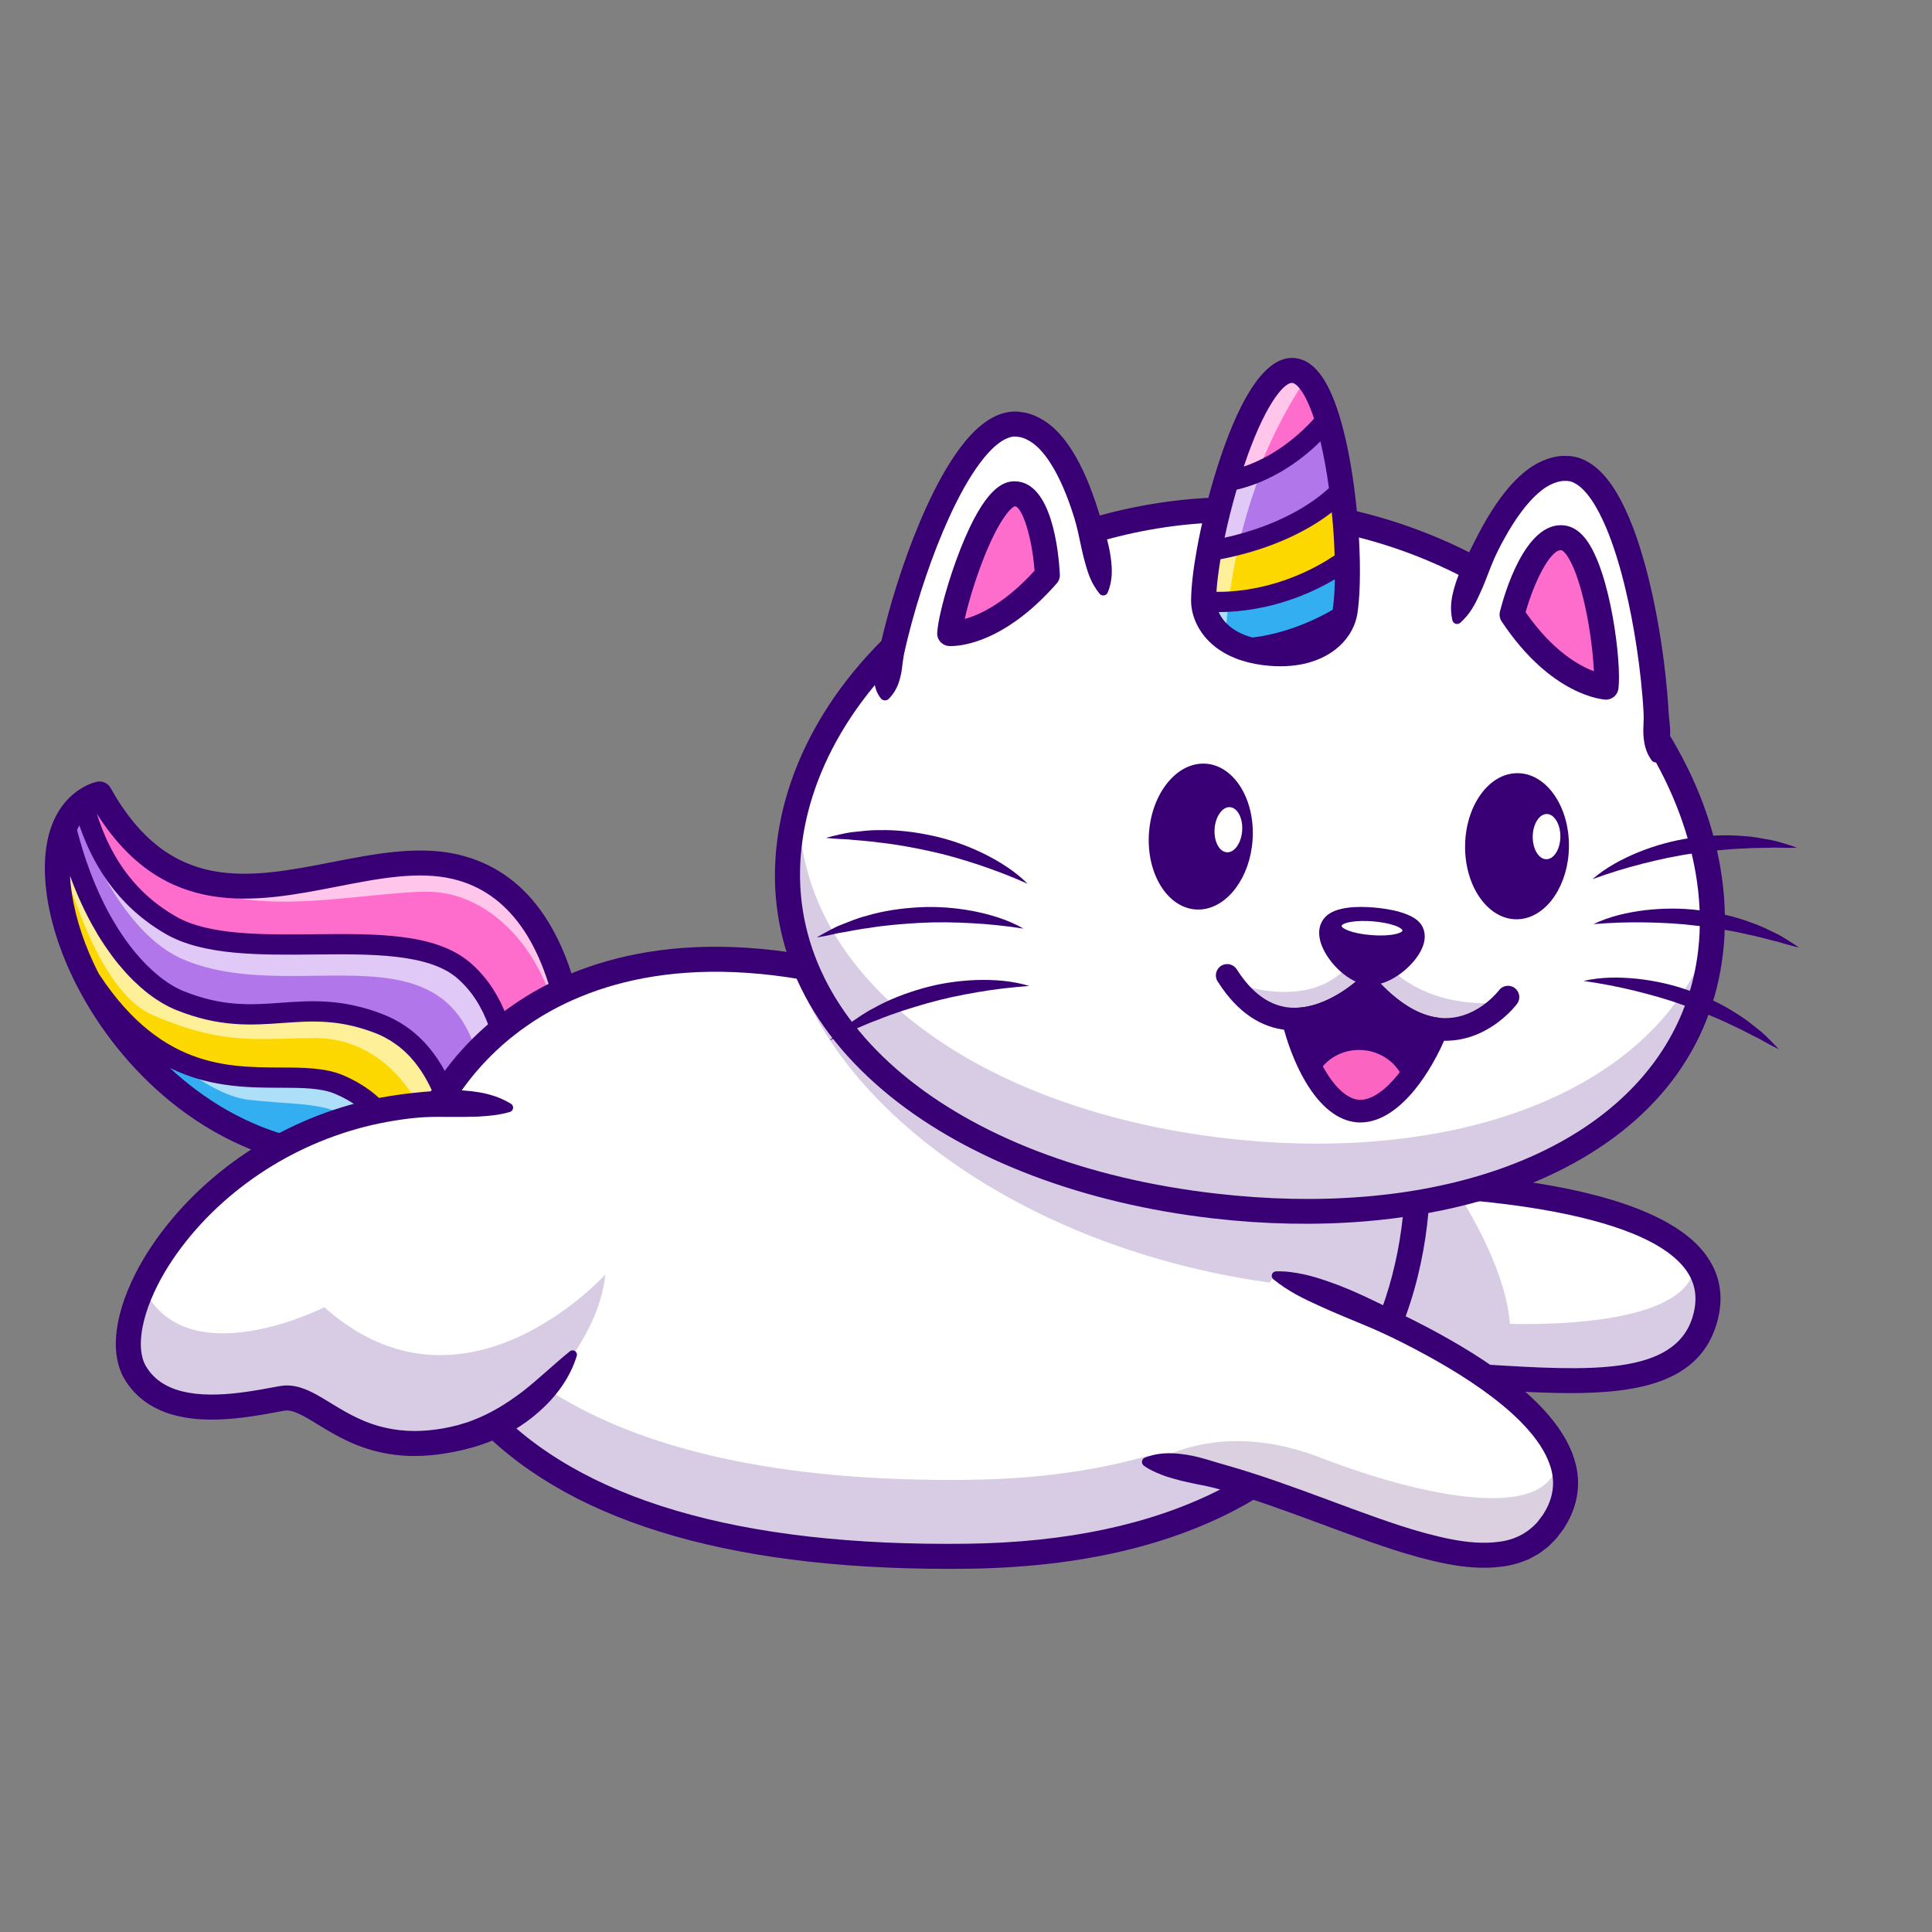 <?xml version="1.0" encoding="UTF-8"?><svg id="a" xmlns="http://www.w3.org/2000/svg" viewBox="0 0 256 256"><rect x="0" y="0" width="256" height="256" fill="#808080" stroke="none"/><path d="M171.752,183.025c7.696-1.597,16.592-1.073,24.948-.569,14.001,.853,26.47,1.67,29.185-7.56,3.787-12.863-18.297-16.605-33.246-17.673-7.345-.53-12.967-.411-12.967-.411l-7.92,26.213Z" fill="#fff"/><g opacity=".2"><path d="M171.752,183.025l7.92-26.213s5.622-.119,12.967,.411c3.069,4.756,6.927,11.869,7.437,18.194,13.295,.274,26.842-2.03,24.103-10.143,2.203,2.453,3.131,5.433,2.067,9.042-2.722,9.244-15.235,8.409-29.265,7.557l-.28,.583c-8.356-.504-17.252-1.027-24.948,.569Z" fill="#390075"/></g><path d="M222.617,181.77c2.3-1.405,3.991-3.456,4.859-6.406,1.016-3.452,.485-6.572-1.579-9.271-8.861-11.589-44.735-10.969-46.258-10.936-.916,.018-1.64,.777-1.621,1.69,.019,.915,.776,1.641,1.691,1.622,9.908-.207,37.047,1.121,43.557,9.637,1.406,1.839,1.743,3.907,1.032,6.323-2.327,7.905-13.871,7.204-27.239,6.391-8.679-.528-17.652-1.073-25.642,.584-.896,.187-1.471,1.063-1.285,1.959,.186,.896,1.063,1.471,1.959,1.285,7.556-1.567,16.306-1.036,24.768-.521,10.162,.617,19.921,1.211,25.759-2.357Z" fill="#390075"/><g><path d="M10.408,127.203c.822,1.918,1.815,3.851,2.98,5.748,5.328,8.703,14.175,16.74,25.809,19.523,3.677,.879,7.405,1.024,11.02,.563,1.012-.122,2.016-.295,3.005-.515-.949-2.804-3.161-6.681-8.316-8.829-7.648-3.185-22.176,4.995-34.498-16.49Z" fill="#33aef1"/><g opacity=".6"><path d="M11.176,126.563c.822,1.918,1.815,3.851,2.98,5.748,5.322,5.63,13.099,12.775,18.798,13.419,9.002,1.013,12.208-.31,18.032,6.667,1.012-.122,2.016-.295,3.005-.515-.949-2.804-3.161-6.681-8.316-8.829-7.648-3.185-22.176,4.995-34.498-16.49Z" fill="#fff"/></g><path d="M10.388,127.174c.01,.006,.013,.018,.02,.03,12.322,21.485,26.85,13.305,34.498,16.49,5.154,2.148,7.367,6.025,8.316,8.829,1.469-.316,2.91-.733,4.308-1.243,.968-.344,1.921-.732,2.848-1.161-.936-4.793-3.439-11.874-10.109-14.465-10.474-4.067-15.635,1.277-26.44-3.082-4.937-1.992-11.764-9.082-15.157-23.242-.408,.896-.697,1.897-.874,2.988-.663,4.082,.256,9.404,2.59,14.857Z" fill="#fdd800"/><g opacity=".6"><path d="M7.798,112.317c1.91,7.264,6.001,19.44,12.476,22.21,9.373,4.009,13.676,3.072,21.352,3.021,6.848-.045,12.932,4.533,15.904,13.731,.968-.344,1.921-.732,2.848-1.161-.936-4.793-3.439-11.874-10.109-14.465-10.474-4.067-15.635,1.277-26.44-3.082-4.937-1.992-11.764-9.082-15.157-23.242-.408,.896-.697,1.897-.874,2.988Z" fill="#fff"/></g><path d="M8.671,109.329c3.393,14.16,10.22,21.25,15.157,23.242,10.806,4.359,15.966-.985,26.44,3.082,6.669,2.59,9.172,9.672,10.109,14.465,1.23-.565,2.424-1.191,3.572-1.883,1.278-.761,2.497-1.595,3.649-2.49,.038-4.657-.78-12.613-6.21-17.207-8.02-6.787-28.894-.358-38.671-5.896-7.171-4.063-10.245-10.61-11.713-16.327-.547,.417-1.024,.908-1.434,1.469-.349,.469-.646,.982-.9,1.545Z" fill="#b177ea"/><g opacity=".6"><path d="M9.904,107.246c2.706,7.958,7.79,17.092,14.382,19.886,16.346,6.928,39.134-7.54,39.996,20.565,1.278-.761,2.497-1.595,3.649-2.49,.037-4.657-.78-12.613-6.21-17.207-8.02-6.787-28.894-.358-38.671-5.896-7.171-4.063-10.245-10.61-11.713-16.327-.547,.417-1.024,.908-1.434,1.469Z" fill="#fff"/></g><path d="M11.005,106.315c1.468,5.717,4.542,12.264,11.713,16.327,9.776,5.539,30.651-.891,38.671,5.896,5.43,4.594,6.247,12.55,6.21,17.207,2.511-1.955,4.702-4.204,6.459-6.639,.646-.892,1.233-1.809,1.753-2.744-1.073-6.305-4.021-18.72-15.313-21.477-14.765-3.606-34.59,13.059-47.297-9.677-.486,.11-.987,.319-1.521,.642-.18,.111-.367,.233-.553,.371-.041,.027-.08,.062-.12,.093Z" fill="#fe6dcb"/><g opacity=".6"><path d="M12.344,104.775c2.102,3.882,4.632,7.482,8.177,10.044,4.609,3.334,10.464,4.534,16.154,4.646,5.689,.108,11.342-.773,17.018-1.19,1.534-.112,3.085-.194,4.609-.003,4.961,.615,9.24,4.048,11.954,8.246,1.902,2.944,3.134,6.253,4.08,9.612,.138,.496,.248,1.18,.388,1.9,.646-.892,1.233-1.809,1.753-2.744-1.073-6.305-4.021-18.72-15.313-21.477-14.765-3.606-34.59,13.059-47.297-9.677-.486,.11-.987,.319-1.521,.642Z" fill="#fff"/></g><path d="M60.891,113.276c-5.323-1.3-11.195-.153-16.874,.956-11.07,2.162-21.526,4.204-29.371-9.832-.358-.641-1.096-.969-1.812-.807l-.048,.011c-.862,.203-1.719,.618-2.617,1.267-.064,.045-.132,.097-.195,.148-1.185,.908-2.131,2.127-2.813,3.625h0c-2.099,4.624-1.461,11.795,1.705,19.182,.014,.034,.03,.067,.047,.099,4.419,10.259,14.581,22.496,29.897,26.16,4.776,1.142,9.744,1.16,14.766,.055,.203-.044,.406-.09,.609-.137,2.332-.55,4.645-1.348,6.884-2.378,2.688-1.23,5.228-2.767,7.546-4.568,3.628-2.827,6.616-6.245,8.641-9.887,.183-.329,.248-.711,.185-1.083-2.211-12.993-7.779-20.667-16.552-22.809Zm7.879,28.646c-.055-.563-.127-1.145-.217-1.739-.009-.057-.017-.114-.026-.171-.045-.288-.095-.579-.15-.872-.01-.054-.021-.108-.031-.162-.055-.286-.114-.574-.179-.863l-.016-.073c-.068-.301-.144-.604-.224-.907-.017-.063-.033-.126-.05-.189-.082-.3-.168-.6-.262-.901-.015-.048-.031-.096-.046-.144-.09-.284-.186-.567-.288-.85-.014-.039-.027-.079-.042-.118-.11-.3-.229-.598-.353-.895-.026-.062-.052-.124-.078-.185-.128-.298-.262-.595-.405-.889-.017-.035-.035-.069-.052-.103-.137-.277-.281-.551-.432-.823-.025-.045-.049-.09-.074-.135-.161-.284-.331-.564-.509-.841-.036-.056-.073-.112-.11-.168-.185-.281-.376-.558-.579-.829-.013-.018-.027-.035-.041-.052-.196-.259-.402-.513-.615-.762-.04-.046-.078-.093-.118-.139-.22-.252-.451-.498-.69-.738-.047-.047-.096-.094-.144-.141-.252-.246-.511-.487-.784-.718-4.59-3.884-12.396-3.806-20.662-3.723-6.824,.068-13.881,.138-18.214-2.315-.342-.194-.676-.395-1.003-.603-.116-.074-.227-.153-.341-.229-.207-.137-.416-.274-.617-.417-.133-.095-.26-.195-.391-.292-.176-.131-.354-.261-.525-.397-.134-.107-.263-.219-.394-.328-.161-.134-.323-.267-.479-.406-.131-.117-.258-.238-.386-.358-.149-.139-.299-.277-.444-.42-.127-.126-.25-.256-.373-.385-.139-.145-.279-.289-.414-.438-.121-.134-.239-.272-.357-.409-.131-.152-.262-.303-.389-.459-.115-.141-.226-.286-.338-.431-.123-.16-.246-.32-.366-.484-.108-.148-.213-.3-.318-.452-.116-.168-.231-.336-.343-.508-.101-.156-.2-.314-.299-.473-.109-.176-.217-.354-.322-.535-.094-.162-.186-.326-.278-.492-.102-.185-.203-.373-.301-.563-.087-.169-.173-.339-.258-.512-.096-.195-.189-.392-.281-.591-.08-.175-.159-.35-.237-.528-.089-.205-.176-.414-.261-.624-.073-.18-.145-.361-.216-.544-.083-.217-.163-.437-.242-.658-.066-.185-.132-.37-.195-.558-.062-.185-.121-.375-.18-.563,8.931,14.12,21.063,11.764,31.816,9.663,5.573-1.088,10.837-2.117,15.453-.989,7.245,1.769,11.943,8.351,13.97,19.566-1.349,2.297-3.134,4.493-5.25,6.467-.012-.149-.025-.299-.039-.45-.005-.052-.01-.103-.015-.155Zm-2.902-1.568l.01,.062c.049,.316,.092,.627,.131,.935,.004,.033,.009,.067,.013,.1,.036,.297,.066,.589,.093,.876,.004,.042,.008,.084,.012,.126,.025,.28,.045,.554,.062,.823,.003,.044,.006,.089,.008,.133,.016,.263,.028,.52,.037,.769l.005,.136c.004,.13,.006,.252,.009,.377-1.57,1.189-3.248,2.248-5.01,3.162-.056-.217-.115-.435-.177-.654l-.006-.024c-.086-.302-.179-.607-.276-.912-.013-.042-.026-.084-.04-.126-.095-.292-.195-.585-.301-.879-.019-.052-.038-.104-.057-.157-.107-.291-.22-.582-.338-.872-.021-.05-.042-.101-.063-.151-.123-.296-.252-.591-.388-.885-.016-.035-.033-.069-.049-.104-.144-.306-.294-.611-.453-.913l-.006-.011c-.159-.301-.327-.599-.501-.893-.022-.037-.042-.074-.064-.11-.168-.28-.345-.556-.528-.829-.031-.047-.063-.094-.095-.14-.183-.268-.374-.532-.573-.791-.034-.044-.069-.088-.103-.132-.205-.262-.417-.52-.638-.771-.027-.03-.055-.06-.082-.09-.234-.262-.476-.518-.729-.766l-.005-.005c-.252-.247-.517-.485-.789-.716-.034-.029-.066-.058-.1-.086-.262-.219-.534-.428-.814-.631-.048-.035-.096-.07-.144-.104-.28-.197-.568-.387-.867-.567-.051-.031-.104-.061-.156-.092-.306-.18-.621-.352-.948-.513-.041-.02-.083-.039-.125-.059-.347-.167-.702-.325-1.071-.469-5.435-2.11-9.53-1.816-13.49-1.532-3.977,.286-7.734,.555-12.936-1.542-.143-.058-.287-.12-.433-.188-.06-.028-.121-.059-.181-.089-.087-.042-.174-.083-.263-.129-.068-.035-.138-.075-.207-.113-.082-.045-.163-.087-.246-.135-.074-.042-.149-.089-.223-.134-.079-.048-.158-.093-.238-.144-.075-.047-.151-.099-.227-.149-.081-.053-.161-.104-.243-.16-.076-.052-.153-.109-.23-.164-.082-.058-.163-.114-.245-.175-.079-.058-.158-.121-.238-.182-.081-.062-.162-.123-.243-.188-.081-.065-.163-.134-.245-.202-.08-.066-.16-.131-.24-.199-.082-.071-.165-.146-.248-.219-.08-.071-.161-.141-.241-.215-.082-.075-.164-.154-.246-.232-.082-.078-.164-.154-.246-.234-.083-.081-.166-.167-.249-.25-.081-.082-.162-.162-.243-.246-.084-.087-.168-.179-.252-.269-.081-.087-.162-.172-.242-.261-.084-.092-.167-.189-.251-.284-.081-.092-.162-.183-.244-.278-.083-.097-.166-.199-.249-.299-.082-.099-.163-.196-.245-.297-.083-.103-.165-.21-.248-.315-.081-.104-.162-.206-.243-.312-.083-.109-.166-.223-.249-.335-.08-.109-.16-.216-.24-.327-.082-.115-.164-.233-.246-.351-.08-.114-.16-.228-.239-.345-.081-.12-.162-.244-.243-.368-.079-.12-.158-.239-.237-.362-.08-.126-.16-.256-.24-.384-.078-.126-.156-.251-.234-.379-.08-.132-.159-.269-.238-.404-.076-.13-.153-.26-.229-.393-.079-.139-.157-.282-.236-.424-.075-.136-.15-.27-.224-.409-.078-.146-.155-.295-.232-.444-.073-.14-.146-.28-.218-.423-.077-.152-.152-.308-.228-.463-.072-.146-.143-.292-.214-.441-.075-.158-.149-.319-.223-.48-.07-.152-.14-.303-.209-.458-.073-.164-.145-.332-.217-.5-.068-.157-.135-.314-.202-.473-.072-.172-.143-.348-.214-.524-.065-.161-.13-.321-.193-.484-.07-.18-.14-.364-.209-.548-.062-.165-.124-.33-.186-.498-.068-.188-.135-.379-.202-.569-.06-.17-.119-.339-.178-.512-.066-.194-.13-.392-.195-.59-.057-.176-.115-.352-.171-.531-.063-.201-.125-.405-.187-.61-.054-.18-.109-.36-.162-.543-.061-.209-.12-.422-.179-.635-.052-.186-.103-.371-.153-.56-.048-.18-.095-.363-.142-.546,.095-.205,.198-.402,.306-.589,.054,.157,.111,.311,.167,.467,.088,.245,.178,.487,.27,.727,.072,.188,.146,.374,.221,.559,.097,.239,.198,.474,.301,.708,.078,.177,.155,.355,.235,.529,.11,.238,.224,.472,.339,.705,.08,.162,.158,.325,.24,.484,.13,.251,.265,.495,.401,.739,.075,.134,.146,.271,.223,.404,.194,.336,.395,.665,.601,.988,.023,.035,.043,.073,.066,.108,.23,.357,.468,.705,.712,1.046,.08,.112,.164,.218,.246,.328,.169,.227,.338,.454,.513,.674,.102,.128,.207,.251,.311,.377,.162,.196,.325,.391,.493,.58,.114,.129,.23,.254,.346,.38,.166,.18,.333,.358,.503,.532,.122,.125,.246,.247,.371,.369,.173,.169,.348,.335,.526,.498,.128,.118,.257,.235,.388,.35,.183,.161,.37,.318,.558,.474,.132,.109,.263,.218,.397,.324,.199,.157,.402,.309,.606,.46,.13,.096,.258,.194,.39,.288,.228,.162,.463,.318,.698,.473,.114,.075,.225,.153,.34,.226,.353,.224,.713,.442,1.08,.651,4.961,2.81,12.384,2.736,19.564,2.664,7.411-.074,15.073-.151,18.901,3.089,.289,.244,.562,.501,.823,.766,.016,.016,.033,.032,.048,.048,.249,.256,.484,.521,.709,.793,.023,.028,.048,.056,.071,.084,.216,.266,.42,.541,.615,.821,.026,.037,.052,.074,.078,.111,.189,.277,.366,.56,.535,.848,.025,.043,.05,.085,.075,.128,.165,.287,.32,.578,.466,.873,.023,.046,.045,.091,.067,.137,.144,.296,.279,.596,.405,.898,.019,.045,.037,.091,.056,.137,.125,.306,.242,.613,.351,.923,.015,.042,.028,.083,.043,.125,.108,.315,.21,.631,.303,.947,.01,.035,.02,.07,.03,.105,.094,.325,.18,.65,.259,.974l.015,.064c.162,.677,.293,1.349,.398,2.008Zm-13.194-1.831c.121,.092,.236,.189,.352,.285,.159,.13,.318,.26,.47,.397,.115,.103,.224,.211,.335,.318,.143,.138,.284,.277,.42,.421,.107,.114,.21,.23,.313,.347,.129,.146,.256,.294,.378,.445,.098,.121,.194,.245,.289,.369,.117,.154,.231,.31,.342,.468,.09,.128,.178,.257,.264,.387,.106,.161,.209,.324,.309,.488,.081,.132,.161,.265,.239,.399,.096,.168,.189,.337,.28,.508,.072,.135,.145,.27,.214,.406,.088,.174,.171,.351,.253,.527,.063,.135,.128,.27,.188,.406,.08,.182,.155,.365,.23,.548,.054,.132,.111,.264,.162,.397,.076,.196,.146,.392,.216,.588,.043,.12,.089,.241,.13,.361,.081,.237,.155,.474,.228,.71,.025,.079,.052,.159,.076,.238,.093,.311,.18,.621,.26,.929,.032,.121,.059,.239,.088,.358,.016,.063,.031,.125,.046,.188-1.587,.672-3.205,1.217-4.836,1.631-.048-.109-.097-.217-.148-.327-.035-.075-.074-.151-.111-.227-.063-.128-.127-.256-.194-.385-.042-.081-.087-.162-.131-.243-.069-.126-.14-.252-.213-.378-.049-.083-.098-.166-.149-.25-.077-.127-.158-.254-.24-.381-.053-.082-.106-.163-.161-.245-.09-.133-.185-.266-.28-.399-.054-.075-.107-.15-.163-.225-.116-.155-.239-.308-.363-.462-.042-.052-.081-.104-.124-.156-.171-.205-.349-.408-.536-.609-.041-.044-.085-.087-.127-.13-.148-.156-.3-.311-.458-.464-.073-.07-.15-.138-.225-.208-.135-.125-.272-.25-.414-.372-.087-.075-.179-.149-.269-.223-.139-.114-.281-.228-.427-.34-.098-.075-.198-.149-.299-.222-.149-.108-.302-.215-.458-.32-.106-.071-.212-.143-.321-.213-.164-.105-.334-.208-.506-.309-.109-.065-.217-.13-.329-.193-.193-.108-.395-.213-.598-.316-.1-.051-.195-.103-.297-.153-.309-.15-.627-.296-.958-.434-2.366-.986-5.234-.996-8.269-1.007-1.876-.007-3.865-.015-5.925-.245-.025-.003-.051-.005-.076-.008-.197-.023-.396-.049-.594-.076-.064-.009-.128-.016-.192-.025-.146-.021-.293-.046-.439-.069-.119-.019-.237-.036-.355-.056-.108-.019-.217-.042-.326-.062-.158-.03-.315-.057-.473-.09-.095-.02-.191-.044-.287-.065-.172-.038-.344-.075-.517-.117-.092-.023-.185-.05-.277-.073-.177-.046-.354-.091-.532-.141-.095-.027-.191-.059-.286-.088-.175-.053-.351-.104-.527-.162-.096-.032-.193-.069-.289-.102-.176-.061-.352-.12-.528-.186-.091-.034-.182-.073-.272-.109-.182-.072-.364-.142-.547-.22-.092-.039-.184-.084-.276-.125-.182-.081-.364-.16-.547-.248-.087-.042-.174-.089-.261-.132-.188-.093-.375-.185-.564-.286-.087-.047-.174-.099-.261-.147-.188-.104-.377-.207-.565-.32-.091-.054-.183-.115-.274-.172-.184-.114-.369-.225-.553-.347-.09-.059-.18-.125-.27-.187-.186-.126-.372-.251-.558-.386-.09-.065-.179-.137-.269-.204-.186-.139-.373-.277-.559-.425-.091-.073-.182-.153-.274-.228-.185-.151-.369-.301-.554-.462-.096-.084-.193-.176-.289-.263-.179-.161-.358-.319-.537-.488-.103-.097-.205-.204-.308-.304-.173-.169-.345-.335-.518-.513-.105-.108-.209-.225-.314-.337-.17-.18-.339-.357-.509-.547-.113-.126-.225-.263-.338-.393-.161-.186-.322-.368-.483-.562-.116-.14-.232-.291-.347-.436-.157-.196-.314-.387-.47-.591-.122-.159-.243-.33-.365-.494-.15-.202-.3-.399-.45-.61-.126-.178-.252-.368-.378-.551-.144-.21-.288-.413-.432-.631-.039-.06-.078-.124-.118-.184-.417-.819-.8-1.632-1.143-2.431-.014-.033-.029-.066-.046-.098-1.562-3.662-2.443-7.279-2.601-10.404,.113,.309,.227,.614,.343,.915,.01,.026,.02,.054,.03,.08,.225,.58,.458,1.139,.694,1.688,.041,.094,.081,.19,.122,.284,.229,.522,.464,1.029,.703,1.522,.047,.098,.095,.195,.143,.292,.243,.493,.49,.974,.742,1.439,.034,.063,.069,.124,.104,.187,.251,.457,.505,.901,.762,1.329,.022,.037,.044,.075,.066,.112,.266,.439,.536,.859,.808,1.269,.049,.073,.097,.147,.146,.22,.266,.394,.534,.774,.805,1.141,.05,.068,.1,.134,.15,.201,.277,.37,.556,.729,.837,1.071,.027,.033,.055,.064,.082,.097,.276,.333,.554,.653,.832,.959,.032,.035,.064,.072,.095,.107,.283,.309,.567,.601,.851,.882,.052,.051,.103,.103,.155,.153,.279,.272,.559,.531,.838,.778,.048,.043,.097,.084,.145,.126,.288,.25,.576,.49,.863,.713l.044,.033c.283,.219,.565,.423,.845,.616,.038,.026,.075,.053,.113,.079,.277,.187,.551,.36,.824,.523,.051,.03,.102,.061,.153,.09,.27,.156,.537,.302,.801,.434,.042,.021,.084,.041,.127,.061,.276,.134,.549,.26,.818,.368,5.778,2.329,10.025,2.025,14.132,1.73,3.833-.275,7.453-.535,12.326,1.357,.359,.139,.704,.295,1.038,.462,.112,.056,.215,.121,.324,.179,.217,.117,.434,.235,.639,.363,.123,.077,.238,.161,.357,.242,.18,.122,.362,.243,.534,.374Zm-30.005,3.058c.221,.107,.441,.206,.661,.304,.109,.048,.217,.1,.326,.146,.308,.131,.615,.254,.921,.37,.019,.007,.038,.016,.057,.023,.325,.121,.648,.232,.97,.336,.111,.036,.221,.067,.331,.101,.213,.065,.426,.13,.638,.189,.129,.036,.257,.068,.385,.102,.194,.05,.387,.099,.579,.145,.132,.031,.264,.061,.396,.09,.19,.041,.378,.081,.567,.117,.129,.025,.258,.051,.386,.074,.195,.035,.389,.067,.582,.098,.119,.019,.238,.039,.356,.056,.222,.033,.442,.061,.661,.088,.087,.011,.175,.024,.261,.034,.302,.035,.602,.066,.9,.092,.092,.008,.182,.014,.273,.022,.211,.017,.421,.034,.63,.048,.118,.008,.234,.014,.351,.021,.18,.01,.36,.02,.539,.028,.123,.006,.245,.01,.367,.015,.172,.007,.344,.013,.514,.017,.12,.003,.239,.007,.358,.01,.173,.004,.345,.007,.517,.01,.112,.002,.224,.004,.336,.005,.188,.002,.373,.004,.557,.005,.09,0,.18,.002,.269,.002,.265,.002,.527,.003,.785,.003,2.882,.01,5.371,.019,7.247,.801,.27,.112,.529,.231,.782,.354,.079,.038,.154,.078,.231,.117,.172,.087,.341,.176,.505,.267,.084,.047,.165,.094,.247,.142,.154,.09,.305,.182,.452,.276,.075,.048,.15,.095,.223,.144,.16,.106,.314,.215,.465,.325,.051,.037,.104,.073,.153,.11,.199,.149,.391,.301,.575,.456,.029,.025,.056,.05,.085,.075,.152,.131,.3,.263,.442,.397,.055,.052,.108,.105,.161,.157,.112,.11,.222,.22,.328,.331,.055,.058,.109,.116,.163,.175,.102,.111,.2,.223,.296,.335,.047,.055,.095,.11,.14,.165,.111,.135,.218,.271,.321,.407,.024,.031,.049,.062,.072,.094,.125,.168,.243,.337,.356,.506,.03,.045,.058,.09,.087,.135,.081,.124,.16,.248,.235,.372,.036,.06,.071,.12,.106,.18,.065,.111,.127,.221,.187,.331,.033,.061,.066,.121,.097,.181,.045,.085,.086,.169,.128,.254-3.97,.662-7.879,.544-11.645-.357-6.817-1.63-12.529-5.119-17.08-9.361,.056,.028,.113,.053,.169,.08Z" fill="#390075"/></g><path d="M128.194,206.208c36.999-.465,52.354-17.75,57.473-35.336,4.487-15.363,1.155-30.96-2.367-35.755,0,0-26.586,6.389-68.472-5.094-3.383-.924-6.607-1.615-9.678-2.093-34.933-5.412-49.827,16.805-51.122,30.185-1.407,14.551,4.834,48.967,74.166,48.093Z" fill="#fff"/><g opacity=".2"><path d="M55.327,160.985c4.08,15.917,20.264,35.766,73.13,35.098,21.421-.271,35.584-6.18,44.708-14.52,4.174-3.815,1.948-10.735-3.662-11.442-2.166-.273-4.349-.618-6.545-1.037-29.224-5.577-51.784-22.45-57.809-41.153,3.072,.478,6.295,1.169,9.678,2.093,41.886,11.483,68.472,5.094,68.472,5.094,2.006,2.731,3.948,8.969,4.421,16.669,.325-2.848,.424-5.628,.347-8.262,4.386,19.768-.455,61.775-58.416,62.508-64.863,.816-74.505-29.251-74.326-45.049Z" fill="#390075"/></g><path d="M62.566,188.224c-10.709-11.646-10.691-25.048-10.187-30.27,.703-7.269,5.195-17.615,15.694-24.851,8.341-5.748,23.298-11.226,47.194-4.675,40.92,11.218,67.385,5.139,67.648,5.077h0c.648-.154,1.327,.094,1.721,.631,4.588,6.249,8.426,27.374-.597,45.474-6.305,12.648-21.107,27.817-55.823,28.255-.878,.011-1.748,.016-2.612,.016-29.838,0-51.039-6.609-63.038-19.657Zm51.826-56.601c-22.667-6.214-36.676-1.141-44.438,4.208-9.574,6.598-13.674,16.213-14.276,22.442-.462,4.779-.478,17.046,9.327,27.708,11.682,12.704,32.917,18.961,63.17,18.571,26.156-.33,44.448-9.466,52.899-26.419,7.917-15.881,5.239-34.646,1.461-41.16-5.605,1.098-30.68,4.922-68.143-5.349Zm68.905,3.493h0Z" fill="#390075"/><path d="M151.655,193.692c.4,.034,.8,.08,1.201,.13l.005-.002c20.671,2.484,44.679,20.422,52.953,7.832,2.067-3.143,2.046-6.264,.651-9.252l-.002-.005c-6.014-12.896-37.558-23.406-37.558-23.406l-17.25,24.703Z" fill="#fff"/><g opacity=".2"><path d="M152.861,193.821c20.671,2.484,44.679,20.422,52.953,7.832,2.067-3.143,2.046-6.264,.651-9.252,.3,9.805-17.634,6.103-31.424,.767-13.572-5.253-21.917,.466-22.18,.653Z" fill="#451661"/></g><path d="M168.732,169.514c1.91,1.561,3.995,2.582,6.11,3.53,2.104,.972,4.255,1.821,6.386,2.721,2.134,.894,4.206,1.919,6.248,2.988,2.04,1.071,4.041,2.206,5.979,3.422,1.933,1.221,3.807,2.522,5.542,3.95,1.737,1.422,3.338,2.986,4.604,4.708,1.257,1.716,2.14,3.627,2.187,5.514,.022,.941-.152,1.872-.51,2.77-.079,.227-.187,.447-.3,.667-.1,.223-.229,.438-.362,.651l-.195,.321-.225,.294-.443,.592c-1.284,1.455-3.006,2.386-5.054,2.641-2.027,.293-4.233,.102-6.423-.326-4.399-.864-8.775-2.455-13.146-4.05-4.375-1.61-8.771-3.297-13.29-4.743l-1.7-.532-1.715-.5c-1.151-.313-2.283-.703-3.45-.999-1.158-.314-2.357-.505-3.571-.562-1.214-.047-2.461,.08-3.697,.571-.317,.126-.472,.485-.346,.803,.046,.114,.121,.208,.214,.274l.032,.023c.544,.39,1.088,.65,1.63,.89,.542,.236,1.084,.452,1.63,.613,.547,.153,1.093,.329,1.645,.46,.275,.07,.552,.126,.83,.187,.276,.07,.555,.128,.834,.185,1.118,.213,2.244,.444,3.349,.747l1.656,.48,1.651,.516c4.399,1.406,8.747,3.074,13.155,4.696,4.414,1.605,8.869,3.245,13.668,4.194,2.394,.461,4.919,.721,7.534,.349,.651-.06,1.304-.267,1.954-.423,.323-.098,.641-.236,.96-.355l.477-.187c.156-.071,.305-.161,.458-.242,.303-.167,.608-.332,.906-.506l.833-.623c.136-.108,.282-.205,.407-.322l.366-.364c.241-.245,.492-.484,.719-.739l.613-.809,.303-.407,.262-.428c.176-.284,.346-.572,.49-.882,.155-.301,.301-.607,.42-.932,.51-1.273,.781-2.686,.743-4.085-.032-1.403-.382-2.758-.888-3.99-.511-1.235-1.184-2.355-1.934-3.383-1.51-2.051-3.298-3.773-5.175-5.315-1.879-1.546-3.859-2.918-5.883-4.196-2.027-1.272-4.1-2.448-6.204-3.552-2.104-1.105-4.242-2.127-6.369-3.17-2.128-1.04-4.284-2.028-6.524-2.799-1.117-.391-2.243-.761-3.414-1.004-1.171-.245-2.36-.424-3.628-.381-.325,.011-.58,.284-.569,.609,.006,.176,.089,.331,.214,.434l.005,.004Z" fill="#390075"/><path d="M17.931,181.916c4.048,6.707,14.629,4.225,19.482,3.37,4.853-.855,9.375,8.861,23.839,5.132,5.598-1.444,9.736-4.739,12.746-8.395,5.482-6.662,7.221-14.516,7.221-14.516l-13.598-20.709c-25.44-3.751-43.06,11.501-48.688,23.72-2.14,4.639-2.549,8.84-1.003,11.397Z" fill="#fff"/><g opacity=".2"><path d="M17.931,181.916c4.048,6.707,14.629,4.225,19.482,3.37,4.853-.855,9.375,8.861,23.839,5.132,5.598-1.444,9.736-4.739,12.746-8.395l.004-.01s5.495-6.007,6.201-13.13c0,0-18.741,20.808-37.228,4.331,0,0-18.426,9.36-24.042-2.696-2.14,4.639-2.549,8.84-1.003,11.397Z" fill="#390075"/></g><path d="M75.505,179.061c-2.238,1.824-4.135,3.665-6.207,5.285-2.08,1.588-4.293,2.967-6.732,3.878-.603,.246-1.23,.415-1.858,.604-.643,.166-1.29,.317-1.939,.431-1.298,.232-2.603,.359-3.896,.354-2.589-.007-5.106-.572-7.458-1.697-1.185-.548-2.328-1.229-3.52-1.96-.599-.364-1.205-.744-1.872-1.113-.667-.366-1.388-.732-2.252-.995-.215-.065-.45-.114-.675-.167-.242-.035-.481-.075-.73-.09-.254,0-.505-.027-.763,.01l-.385,.043c-.071,.008-.123,.016-.161,.024l-.132,.024-2.072,.376c-1.361,.243-2.706,.448-4.043,.58-2.657,.256-5.346,.225-7.627-.571-1.127-.407-2.127-.997-2.901-1.808-.393-.385-.735-.883-.999-1.334-.237-.428-.405-.931-.505-1.478-.207-1.096-.123-2.346,.106-3.582,.245-1.241,.632-2.489,1.138-3.703,1.005-2.435,2.402-4.752,4.021-6.9,3.248-4.304,7.386-7.963,12.007-10.787,4.629-2.822,9.766-4.802,15.097-5.802,1.334-.242,2.676-.443,4.028-.573,1.352-.122,2.712-.142,4.068-.112,1.356,.019,2.71-.002,4.079-.041,1.373-.082,2.753-.183,4.221-.611l.016-.005c.318-.093,.501-.426,.408-.744-.043-.149-.141-.269-.263-.344-1.316-.805-2.727-1.258-4.16-1.508-1.434-.244-2.892-.337-4.346-.283-2.905,.159-5.801,.44-8.664,.965-5.719,1.072-11.241,3.199-16.209,6.23-4.964,3.036-9.399,6.95-12.928,11.622-1.759,2.338-3.296,4.869-4.438,7.633-.574,1.379-1.031,2.827-1.329,4.344-.277,1.52-.415,3.122-.11,4.798,.153,.833,.423,1.684,.866,2.487,.44,.76,.914,1.423,1.516,2.032,1.172,1.227,2.664,2.088,4.177,2.628,1.523,.53,3.072,.775,4.586,.864,1.516,.086,3.005,.022,4.466-.118,1.46-.143,2.895-.364,4.3-.615l2.076-.377,.127-.023c.048-.01,.083-.014,.099-.014l.139-.014c.09-.023,.193,.004,.289-.005,.101,.006,.209,.029,.316,.038,.116,.033,.227,.051,.347,.088,.978,.295,2.146,1.03,3.341,1.759,1.202,.736,2.477,1.501,3.844,2.134,2.718,1.307,5.816,2.011,8.848,2.009,1.518,.007,3.02-.147,4.488-.401,.366-.069,.736-.125,1.097-.206l1.085-.244c.724-.188,1.461-.372,2.173-.622,1.432-.476,2.839-1.064,4.151-1.822,1.312-.755,2.542-1.644,3.656-2.649,2.24-1.989,4.043-4.457,4.916-7.31,.093-.304-.078-.627-.382-.72-.19-.058-.386-.013-.53,.102l-.007,.006Z" fill="#390075"/><g><path d="M104.569,112.054c-2.914,25.361,22.652,43.872,56.368,47.746,33.716,3.874,62.814-8.356,65.728-33.717,2.914-25.361-21.46-54.249-55.176-58.123-33.716-3.874-64.007,18.733-66.921,44.094Z" fill="#fff"/><g opacity=".2"><path d="M160.362,159.643c33.713,3.872,62.813-8.357,65.726-33.72,.021-.159,.037-.317,.052-.48-7.714,19.667-33.893,28.812-63.676,25.392-33.665-3.871-59.204-22.328-56.385-47.629-1.043,2.835-1.751,5.74-2.089,8.687-2.913,25.363,22.653,43.873,56.372,47.749Z" fill="#390075"/></g><path d="M160.748,161.446c-17.118-1.967-32.308-7.711-42.773-16.173-11.307-9.144-16.512-20.696-15.052-33.408,1.48-12.879,9.724-25.34,22.618-34.187,13.415-9.205,29.8-13.24,46.137-11.364,16.336,1.877,31.379,9.524,42.358,21.532,10.552,11.541,15.755,25.547,14.275,38.426-1.461,12.711-9.15,22.782-22.237,29.123-7.226,3.501-15.869,5.678-25.303,6.448-6.379,.52-13.119,.396-20.024-.397Zm-33.332-81.036c-12.103,8.305-19.831,19.908-21.201,31.834-2.644,23.013,19.936,41.892,54.911,45.911,6.919,.795,13.494,.914,19.616,.414,24.827-2.025,42.157-14.214,44.278-32.674,2.683-23.349-19.721-52.382-53.719-56.289-4.273-.491-8.547-.557-12.766-.213-11.129,.908-21.869,4.67-31.118,11.017Z" fill="#390075"/><path d="M164.998,85.928c.965,.315,2.077,.542,3.351,.645,6.465,.522,9.236-2.702,9.802-5.153-1.869,1.186-6.923,4.033-13.153,4.508Z" fill="#fe6dcb"/><path d="M162.359,84.638c.557,.395,1.208,.75,1.963,1.049,.217,.087,.442,.17,.675,.239,6.231-.474,11.285-3.322,13.154-4.508,.033-.112,.049-.227,.069-.337,.274-1.744,.373-4.23,.303-7.05,0,0-6.313,5.18-15.715,5.699-1.07,.058-2.179,.06-3.323-.019,.038,1.5,.825,3.473,2.875,4.926Z" fill="#33aef1"/><g opacity=".6"><path d="M162.359,84.638c.098-1.688,.254-3.325,.448-4.908-1.07,.058-2.179,.06-3.323-.019,.038,1.5,.825,3.473,2.875,4.926Z" fill="#fff"/></g><path d="M159.484,79.712c1.144,.079,2.253,.077,3.323,.019,9.402-.519,15.715-5.699,15.715-5.699-.069-2.85-.317-6.05-.727-9.179,0,0-3.897,4.79-13.65,7.332-1.213,.317-2.517,.6-3.913,.831-.469,2.587-.74,4.885-.751,6.553,0,.046,0,.097,.003,.143Z" fill="#fdd800"/><g opacity=".6"><path d="M159.484,79.712c1.144,.079,2.253,.077,3.323,.019,.333-2.668,.791-5.183,1.337-7.546-1.213,.317-2.517,.6-3.913,.831-.469,2.587-.74,4.885-.751,6.553,0,.046,0,.097,.003,.143Z" fill="#fff"/></g><path d="M160.231,73.016c1.396-.231,2.7-.514,3.913-.831,9.753-2.542,13.65-7.332,13.65-7.332-.444-3.382-1.091-6.684-1.937-9.387,0,0-3.191,4.329-8.663,6.85-1.432,.663-3.018,1.199-4.749,1.5-.933,3.129-1.7,6.345-2.214,9.2Z" fill="#b177ea"/><g opacity=".6"><path d="M160.231,73.016c1.396-.231,2.7-.514,3.913-.831,.847-3.672,1.914-6.967,3.05-9.869-1.432,.663-3.018,1.199-4.749,1.5-.933,3.129-1.7,6.345-2.214,9.2Z" fill="#fff"/></g><path d="M162.426,63.575c1.731-.301,3.316-.837,4.749-1.5,5.472-2.521,8.663-6.85,8.663-6.85-.689-2.224-1.509-4.038-2.466-5.157-.618-.726-1.296-1.162-2.027-1.22-3.238-.261-6.605,6.955-8.919,14.727Z" fill="#fe6dcb"/><g opacity=".6"><path d="M162,63.852c1.731-.301,3.316-.837,4.749-1.5,2.119-5.422,4.494-9.466,6.197-12.007-.618-.726-1.296-1.163-2.027-1.22-3.238-.261-6.605,6.955-8.919,14.727Z" fill="#fff"/></g><path d="M179.434,64.635c-.484-3.695-1.175-7.037-1.995-9.663-1.507-4.867-3.45-7.332-5.939-7.534-4.768-.379-8.418,8.438-10.644,15.905-.937,3.151-1.717,6.393-2.256,9.377-.494,2.725-.762,5.089-.776,6.836-.002,.096,0,.191,.007,.284v.004c.005,.115,.012,.232,.024,.349,.004,.046,.01,.101,.017,.155,.014,.111,.026,.201,.041,.292,.012,.072,.023,.135,.035,.199,.019,.098,.04,.192,.062,.288,.018,.079,.03,.129,.043,.178,.039,.15,.083,.301,.134,.453,.009,.027,.024,.071,.04,.114,.043,.123,.086,.237,.132,.353l.054,.128,.021,.05c.046,.105,.095,.212,.147,.318l.081,.164c.064,.124,.138,.258,.215,.391,.015,.028,.038,.065,.061,.103,.076,.127,.18,.288,.293,.448,.008,.012,.044,.061,.052,.072,.099,.137,.197,.266,.301,.394l.075,.091,.017,.021c.104,.125,.214,.248,.329,.37l.074,.08c.298,.308,.62,.598,.963,.866,.01,.008,.056,.042,.066,.05l.078,.059c.07,.054,.14,.108,.214,.16,.052,.036,.094,.064,.137,.091l.201,.133c.141,.091,.284,.179,.431,.265,.071,.042,.133,.078,.197,.114,.14,.077,.286,.152,.434,.226l.048,.024c.059,.03,.117,.059,.178,.088,.173,.081,.349,.156,.527,.23,.057,.026,.108,.048,.162,.07,.281,.113,.549,.207,.807,.285,1.093,.357,2.349,.6,3.693,.709,.966,.078,1.874,.077,2.721,.008,5.13-.418,8.097-3.333,8.823-6.411,.033-.129,.059-.261,.082-.389l.009-.051c.176-1.119,.283-2.462,.327-4.038,.023-.817,.028-1.693,.015-2.604l-.003-.172c-.003-.191-.006-.381-.011-.576-.072-2.987-.329-6.222-.743-9.355Zm-2.847,16.164l-.007,.004c-.097,.057-.202,.116-.308,.175-.06,.034-.117,.067-.179,.101-.135,.075-.278,.152-.424,.23-.041,.022-.078,.042-.119,.064-.189,.1-.388,.202-.594,.306-.059,.029-.123,.06-.183,.089-.151,.074-.303,.149-.463,.224-.086,.041-.177,.081-.265,.122-.141,.065-.283,.13-.43,.195-.101,.044-.205,.089-.309,.133-.143,.061-.286,.122-.434,.183-.111,.046-.225,.091-.339,.136-.147,.058-.296,.116-.447,.174-.12,.046-.243,.09-.366,.135-.153,.056-.308,.11-.465,.164-.127,.044-.255,.087-.384,.129-.161,.053-.325,.104-.49,.155-.132,.041-.263,.081-.397,.12-.171,.05-.346,.098-.521,.145-.133,.036-.264,.073-.399,.107-.189,.048-.382,.092-.574,.137-.126,.029-.25,.06-.378,.087-.23,.049-.465,.094-.7,.137-.095,.018-.187,.038-.283,.054-.332,.058-.668,.109-1.008,.153-.055,.007-.111,.011-.166,.018-.148-.042-.299-.081-.441-.128-.201-.061-.376-.123-.576-.203l-.109-.048c-.14-.058-.269-.112-.392-.17l-.159-.08c-.109-.054-.21-.106-.308-.16l-.109-.063c-.128-.074-.225-.134-.32-.195l-.205-.135c-.059-.04-.096-.069-.133-.098l-.069-.052-.047-.036c-.227-.176-.434-.363-.621-.557l-.047-.052c-.072-.077-.14-.152-.204-.229l-.015-.017-.037-.045c-.069-.085-.128-.164-.186-.243l-.034-.046c-.067-.095-.129-.189-.185-.284l-.036-.062c-.034-.058-.077-.137-.118-.215l-.036-.073c-.034-.07-.06-.125-.083-.179,.263-.002,.522-.009,.781-.018,.097-.003,.196-.004,.293-.008,.375-.016,.747-.038,1.112-.068,.031-.003,.062-.006,.093-.009,.065-.006,.129-.013,.194-.019,.335-.031,.665-.067,.991-.108,.082-.01,.164-.02,.245-.031,.37-.05,.736-.105,1.094-.167,.057-.01,.113-.021,.17-.031,.318-.057,.63-.118,.938-.183,.072-.015,.144-.03,.215-.045,.345-.076,.684-.156,1.017-.241,.055-.014,.108-.029,.162-.043,.291-.076,.578-.156,.859-.238,.066-.019,.133-.038,.199-.058,.315-.095,.624-.192,.926-.293,.053-.018,.105-.036,.157-.054,.261-.089,.517-.18,.768-.272,.062-.023,.124-.045,.185-.068,.283-.106,.559-.214,.827-.324,.053-.021,.103-.043,.155-.065,.228-.094,.45-.19,.667-.286,.058-.026,.117-.051,.175-.077,.247-.111,.487-.222,.719-.334,.052-.025,.102-.05,.154-.075,.192-.093,.379-.187,.561-.28,.054-.028,.109-.055,.162-.082,.21-.109,.412-.216,.607-.323,.051-.028,.099-.055,.149-.082,.156-.087,.308-.172,.454-.256,.048-.028,.098-.056,.145-.083,.072-.042,.141-.083,.211-.125-.003,.16-.004,.328-.008,.484-.039,1.424-.133,2.617-.277,3.549Zm-5.454-30.059c.035-.003,.068-.003,.101,0,.52,.042,1.691,1.103,2.883,4.722l-.017,.02c-.08,.09-.168,.187-.262,.289-.026,.028-.053,.057-.08,.086-.077,.083-.159,.169-.245,.259-.03,.031-.058,.061-.089,.092-.11,.113-.226,.23-.349,.351-.033,.033-.069,.067-.103,.1-.099,.097-.203,.196-.31,.297-.042,.039-.083,.078-.126,.118-.139,.129-.284,.261-.435,.395-.037,.032-.076,.066-.113,.098-.124,.109-.253,.219-.385,.33-.052,.044-.105,.088-.159,.133-.168,.139-.34,.278-.52,.419-.034,.026-.07,.053-.104,.079-.154,.119-.313,.239-.476,.358-.061,.045-.122,.089-.184,.134-.192,.138-.388,.276-.59,.412l-.067,.044c-.197,.132-.4,.262-.607,.39-.067,.042-.134,.083-.202,.124-.197,.12-.398,.238-.604,.354-.035,.02-.068,.04-.103,.059-.234,.13-.475,.256-.719,.38-.07,.036-.142,.071-.213,.106-.209,.103-.423,.203-.639,.3-.051,.023-.101,.047-.152,.069-.259,.113-.524,.221-.793,.325-.071,.027-.143,.053-.215,.08-.147,.054-.297,.104-.447,.155,2.646-7.933,5.179-10.986,6.323-11.08Zm5.714,22.85l-.041,.028-.067,.045c-.267,.179-.59,.387-.963,.613l-.112,.068c-.186,.111-.383,.227-.592,.345-.034,.019-.07,.039-.104,.058-.2,.112-.41,.227-.63,.343-.031,.016-.061,.033-.092,.049-.237,.124-.487,.25-.746,.376-.055,.027-.11,.053-.166,.08-.268,.129-.545,.258-.835,.387l-.065,.028c-.278,.122-.567,.243-.863,.363-.054,.022-.108,.044-.163,.066-.311,.123-.633,.245-.964,.363-.057,.021-.116,.04-.174,.061-.339,.118-.685,.234-1.043,.344l-.024,.008c-.363,.111-.737,.216-1.119,.316-.068,.018-.135,.035-.203,.053-.381,.097-.77,.189-1.168,.272-.045,.009-.09,.018-.135,.027-.382,.078-.772,.149-1.169,.212-.05,.008-.098,.017-.148,.025-.415,.064-.839,.117-1.269,.162-.079,.008-.159,.016-.239,.023-.441,.042-.887,.077-1.342,.097h-.045c-.387,.018-.784,.019-1.181,.018,.081-1.216,.264-2.692,.537-4.313,.374-.073,.741-.148,1.101-.227,.074-.016,.144-.034,.218-.051,.358-.08,.71-.164,1.054-.25,.143-.036,.282-.073,.422-.109,.275-.072,.546-.145,.813-.22,.14-.039,.279-.079,.416-.119,.285-.084,.563-.169,.838-.256,.1-.032,.202-.062,.3-.094,.363-.118,.716-.239,1.06-.362,.093-.033,.182-.068,.274-.101,.255-.093,.506-.188,.751-.284,.118-.046,.234-.093,.349-.139,.218-.088,.432-.177,.642-.266,.108-.046,.216-.092,.322-.138,.246-.108,.486-.216,.72-.325,.056-.026,.115-.052,.17-.078,.284-.134,.558-.269,.825-.405,.084-.043,.164-.085,.246-.128,.185-.096,.367-.192,.544-.288,.092-.05,.182-.099,.271-.149,.168-.094,.332-.187,.492-.28,.076-.044,.154-.089,.229-.133,.224-.133,.443-.266,.651-.397l.05-.032c.196-.124,.385-.247,.567-.369,.066-.044,.129-.088,.193-.131,.13-.088,.256-.176,.379-.263,.064-.046,.128-.091,.19-.136,.123-.089,.242-.176,.357-.263,.048-.036,.097-.072,.144-.108,.055-.042,.108-.083,.161-.125,.193,1.937,.32,3.865,.377,5.708Zm-12.138-8.922c.212-.06,.422-.123,.629-.19,.097-.031,.193-.062,.289-.094,.236-.079,.468-.162,.697-.248,.054-.02,.109-.039,.162-.059,.278-.107,.551-.219,.819-.336,.078-.034,.154-.069,.231-.104,.194-.087,.386-.175,.574-.266,.088-.043,.176-.085,.263-.129,.187-.093,.372-.188,.553-.285,.069-.037,.14-.073,.208-.11,.243-.132,.481-.267,.714-.404,.05-.03,.099-.06,.149-.09,.185-.111,.367-.223,.545-.336,.076-.048,.15-.097,.225-.145,.155-.101,.307-.202,.456-.304,.068-.047,.137-.093,.204-.14,.196-.136,.388-.273,.574-.41l.038-.027c.197-.146,.388-.292,.574-.439,.061-.048,.12-.096,.18-.143,.127-.102,.252-.203,.374-.304,.061-.051,.122-.101,.182-.152,.129-.109,.254-.216,.376-.323,.041-.036,.083-.072,.124-.107,.156-.138,.305-.274,.45-.407,.05-.046,.097-.091,.145-.136,.096-.09,.189-.179,.28-.266,.056-.054,.111-.108,.165-.161,.023-.023,.049-.047,.072-.07,.442,1.847,.826,3.939,1.133,6.19l-.011,.01c-.096,.089-.2,.185-.318,.288l-.027,.024c-.112,.098-.234,.202-.365,.311l-.063,.053c-.141,.116-.292,.237-.455,.363l-.074,.057c-.159,.122-.328,.249-.508,.379l-.043,.031c-.189,.136-.392,.276-.603,.418-.039,.026-.079,.053-.118,.079-.435,.289-.917,.589-1.447,.893-.05,.029-.1,.058-.151,.087-.265,.15-.541,.301-.83,.452-.037,.019-.076,.039-.114,.058-.268,.139-.547,.277-.835,.415-.053,.025-.104,.051-.158,.076-.314,.148-.64,.295-.977,.441-.067,.029-.137,.058-.205,.087-.324,.138-.658,.274-1.004,.407-.034,.013-.066,.026-.1,.039-.367,.141-.751,.278-1.143,.413-.089,.031-.179,.061-.27,.091-.4,.134-.809,.266-1.234,.392-.037,.011-.077,.021-.114,.032-.396,.116-.806,.228-1.225,.336-.102,.026-.204,.053-.307,.079-.367,.092-.747,.178-1.13,.263,.436-2.075,.98-4.231,1.596-6.36,.187-.045,.374-.09,.558-.14,.097-.026,.193-.054,.29-.082Z" fill="#390075"/><path d="M146.23,78.584s-2.732-21.796-11.467-22.391c-8.735-.595-17.468,29.072-17.495,36.346,0,0,13.305,1.811,28.962-13.955Z" fill="#fff"/><path d="M146.778,78.515c.649-1.568,.61-3.056,.415-4.512-.18-1.461-.576-2.882-1.021-4.288-.45-1.404-.868-2.821-1.376-4.222-.508-1.401-1.086-2.789-1.794-4.147-.711-1.355-1.543-2.689-2.651-3.909-1.096-1.204-2.599-2.312-4.446-2.747l-.698-.105c-.117-.015-.231-.033-.351-.045l-.385-.007c-.258-.01-.507,.031-.76,.052-.242,.048-.496,.082-.725,.154-.942,.261-1.749,.705-2.446,1.201-1.387,1.008-2.42,2.208-3.343,3.433-1.825,2.467-3.19,5.098-4.424,7.765-1.221,2.672-2.273,5.397-3.214,8.154-.939,2.758-1.768,5.549-2.473,8.383-.177,.708-.343,1.421-.503,2.136-.156,.716-.379,1.421-.548,2.143-.172,.722-.244,1.469-.195,2.237,.065,.763,.264,1.578,.875,2.347,.243,.305,.687,.356,.992,.113,.025-.02,.049-.042,.07-.064l.042-.045c.629-.665,.962-1.28,1.213-1.938,.234-.654,.394-1.321,.48-2.01,.091-.687,.158-1.387,.309-2.071,.146-.685,.31-1.368,.479-2.051,.679-2.73,1.484-5.442,2.394-8.111,.911-2.669,1.927-5.3,3.09-7.844,1.167-2.532,2.472-5.015,4.065-7.161,.793-1.064,1.676-2.045,2.617-2.723,.469-.334,.946-.576,1.387-.698,.111-.04,.217-.042,.325-.072,.104,0,.21-.03,.311-.019h.153l.181,.03c.122,.019,.243,.036,.366,.049,.956,.234,1.902,.85,2.725,1.758,.823,.905,1.534,2.015,2.15,3.197,.617,1.185,1.146,2.447,1.615,3.741,.467,1.295,.89,2.622,1.186,3.985,.301,1.363,.555,2.735,.949,4.083,.37,1.354,.834,2.69,1.867,3.964l.016,.019c.221,.272,.621,.314,.893,.093,.084-.068,.148-.157,.187-.25Z" fill="#390075"/><g><path d="M138.784,76.201s-.56-10.723-4.327-10.768c-3.766-.045-8.397,14.906-8.617,18.512,0,0,5.711,.517,12.944-7.744Z" fill="#fe6dcb"/><path d="M134.477,63.776c-1.565-.02-4.013,.886-7.199,8.934-1.6,4.04-2.957,8.93-3.092,11.134-.054,.894,.612,1.67,1.504,1.751,.056,.005,.377,.029,.919-.015,2.062-.168,7.325-1.325,13.42-8.287,.284-.325,.43-.747,.408-1.178-.15-2.879-1.025-12.279-5.961-12.338Zm-6.645,18.236c.455-2.044,1.323-4.98,2.386-7.725,2.169-5.6,3.837-7.112,4.25-7.201,.917,.013,2.268,3.882,2.618,8.528-3.945,4.34-7.297,5.865-9.254,6.397Z" fill="#390075"/></g><path d="M192.982,82.346s6.182-21.079,14.9-20.269c8.718,.81,12.595,31.491,11.458,38.676,0,0-13.424-.34-26.358-18.407Z" fill="#fff"/><path d="M193.512,82.502c1.223-1.092,1.895-2.337,2.476-3.614,.605-1.268,1.075-2.582,1.59-3.879,.51-1.299,1.14-2.541,1.808-3.744,.67-1.202,1.394-2.364,2.193-3.435,.798-1.068,1.677-2.05,2.634-2.812,.958-.764,1.991-1.221,2.971-1.299,.123,.006,.246,.009,.369,.01h.183l.151,.024c.102,.005,.201,.052,.304,.068,.102,.046,.206,.066,.309,.123,.416,.191,.849,.506,1.258,.911,.821,.82,1.535,1.929,2.148,3.106,1.229,2.373,2.12,5.032,2.867,7.718,.741,2.697,1.324,5.457,1.796,8.237,.471,2.78,.832,5.586,1.066,8.39,.058,.701,.11,1.401,.145,2.101,.04,.699-.006,1.401-.026,2.094-.025,.693,.026,1.378,.153,2.061,.142,.689,.372,1.35,.887,2.107l.032,.047c.219,.322,.658,.406,.981,.187,.027-.018,.055-.041,.078-.062,.727-.661,1.053-1.433,1.24-2.177,.171-.75,.22-1.5,.165-2.239-.051-.74-.158-1.471-.198-2.203-.044-.732-.093-1.461-.155-2.189-.243-2.91-.615-5.797-1.101-8.67-.488-2.872-1.09-5.73-1.869-8.563-.791-2.83-1.718-5.646-3.125-8.373-.715-1.357-1.543-2.707-2.751-3.924-.609-.601-1.335-1.168-2.223-1.576-.215-.108-.46-.182-.691-.268-.247-.061-.486-.141-.742-.173l-.381-.054c-.12-.008-.236-.009-.354-.012l-.706-.008c-1.893,.134-3.554,.987-4.828,2.001-1.288,1.026-2.324,2.211-3.242,3.435-.915,1.228-1.709,2.506-2.434,3.807-.726,1.302-1.365,2.634-2.033,3.948-.664,1.316-1.282,2.656-1.693,4.069-.425,1.406-.702,2.869-.312,4.52,.081,.341,.423,.553,.764,.472,.106-.025,.199-.075,.275-.142l.021-.019Z" fill="#390075"/><g><path d="M200.359,81.43s2.676-10.661,6.742-10.165c4.066,.496,6.167,16.137,5.707,19.781,0,0-6.253-.302-12.449-9.615Z" fill="#fe6dcb"/><path d="M210.108,71.408c-.826-1.06-1.77-1.661-2.807-1.788-5.256-.636-8.043,9.39-8.549,11.407-.114,.453-.031,.932,.227,1.321,6.583,9.896,13.458,10.338,13.748,10.353,.073,.004,.145,.002,.216-.004,.77-.063,1.408-.658,1.507-1.444,.437-3.462-1.063-15.636-4.343-19.845Zm1.088,17.534c-1.991-.746-5.482-2.709-9.042-7.818,1.122-4.011,3.19-8.102,4.602-8.217,.049-.004,.097-.003,.144,.003,.328,.047,1.822,1.451,3.141,7.458,.669,3.046,1.068,6.375,1.155,8.574Z" fill="#390075"/></g><path d="M211.013,116.492c2.22-.81,4.417-1.485,6.639-2.049,2.217-.564,4.442-1.047,6.694-1.362,2.248-.317,4.511-.58,6.798-.653,1.145-.086,2.292-.074,3.452-.098,.584-.044,1.159,.009,1.744,.006,.584,.005,1.172,.006,1.77-.018-.555-.202-1.119-.378-1.686-.55-.568-.167-1.139-.344-1.721-.45-1.164-.211-2.336-.458-3.525-.519-2.374-.233-4.776-.104-7.139,.234-2.366,.335-4.684,.986-6.895,1.869-2.199,.902-4.333,2.027-6.13,3.589Z" fill="#390075"/><path d="M211.149,122.451c2.355-.196,4.652-.269,6.945-.228,2.287,.039,4.561,.161,6.816,.449,2.252,.287,4.504,.628,6.73,1.161,1.127,.219,2.231,.533,3.356,.815,.575,.111,1.115,.314,1.68,.465,.562,.159,1.129,.315,1.712,.448-.482-.341-.98-.659-1.482-.974-.504-.311-1.008-.632-1.542-.887-1.067-.51-2.133-1.057-3.264-1.429-2.228-.85-4.58-1.359-6.949-1.655-2.371-.3-4.778-.283-7.144-.014-2.359,.29-4.714,.814-6.859,1.848Z" fill="#390075"/><path d="M209.829,129.979c2.34,.329,4.597,.766,6.823,1.313,2.222,.544,4.412,1.165,6.548,1.945,2.133,.777,4.254,1.609,6.307,2.62,1.051,.463,2.058,1.013,3.093,1.536,.536,.235,1.018,.553,1.536,.825,.513,.279,1.032,.557,1.571,.816-.395-.439-.81-.859-1.23-1.278-.423-.415-.844-.839-1.308-1.206-.928-.733-1.847-1.503-2.867-2.115-1.985-1.322-4.167-2.338-6.411-3.15-2.246-.817-4.597-1.332-6.964-1.593-2.365-.238-4.777-.249-7.097,.286Z" fill="#390075"/><path d="M136.173,117.109c-1.681-1.686-3.73-2.96-5.86-4.015-2.143-1.038-4.409-1.851-6.745-2.353-2.333-.505-4.72-.804-7.104-.74-1.19-.024-2.377,.14-3.553,.267-.588,.064-1.17,.2-1.749,.326-.578,.131-1.153,.266-1.721,.429,.594,.067,1.181,.108,1.764,.144,.584,.045,1.161,.032,1.74,.117,1.155,.106,2.3,.176,3.436,.343,2.277,.235,4.515,.658,6.735,1.134,2.223,.475,4.409,1.113,6.58,1.834,2.177,.72,4.32,1.55,6.477,2.515Z" fill="#390075"/><path d="M135.614,123.043c-2.066-1.184-4.378-1.873-6.71-2.33-2.341-.436-4.741-.625-7.127-.493-2.383,.128-4.765,.468-7.048,1.158-1.155,.29-2.257,.761-3.357,1.194-.551,.217-1.076,.501-1.601,.776-.524,.279-1.043,.561-1.547,.867,.591-.092,1.167-.207,1.739-.326,.575-.111,1.128-.275,1.709-.345,1.142-.202,2.265-.436,3.405-.575,2.258-.373,4.529-.555,6.796-.681,2.27-.128,4.546-.087,6.831,.036,2.289,.121,4.576,.357,6.911,.72Z" fill="#390075"/><path d="M136.397,130.647c-2.276-.698-4.683-.859-7.059-.789-2.38,.092-4.761,.439-7.06,1.094-2.296,.651-4.544,1.51-6.618,2.687-1.062,.538-2.033,1.241-3.01,1.906-.489,.333-.939,.726-1.39,1.11-.449,.388-.893,.778-1.318,1.187,.556-.22,1.093-.46,1.625-.702,.536-.235,1.039-.518,1.59-.714,1.07-.449,2.113-.926,3.194-1.313,2.12-.863,4.294-1.542,6.477-2.166,2.185-.627,4.415-1.09,6.67-1.475,2.26-.388,4.541-.663,6.899-.826Z" fill="#390075"/><g><g opacity=".2"><path d="M163.194,130.11c2.566,3.614,5.447,4.861,8.134,4.924,5.313,.13,9.884-4.352,9.884-4.352,3.404,3.777,6.51,5.314,9.164,5.652,4.4,.559,7.572-2.173,8.832-3.512-10.722,.983-15.383-4.952-15.383-4.952l-4.782-.37c-5.264,6.819-15.536,2.734-15.849,2.61Z" fill="#390075"/></g><path d="M171.328,135.033c.572,2.427,1.579,5.218,2.934,7.507,1.504,2.557,3.434,4.507,5.671,4.68,2.254,.174,4.482-1.466,6.371-3.781,1.706-2.094,3.142-4.741,4.072-7.106-2.654-.337-5.76-1.874-9.164-5.652,0,0-4.571,4.482-9.884,4.352Z" fill="#390075"/><g><path d="M174.262,142.541c1.504,2.557,3.434,4.507,5.671,4.68,2.254,.174,4.482-1.466,6.371-3.781-.693-2.412-2.924-4.273-5.707-4.488-2.791-.216-5.295,1.296-6.336,3.59Z" fill="#fb64c0"/><path d="M179.918,147.414c-2.067-.16-4.081-1.811-5.823-4.775l-.051-.087,.041-.092c1.103-2.431,3.726-3.917,6.527-3.703,2.782,.215,5.145,2.075,5.878,4.628l.028,.098-.064,.079c-1.82,2.23-3.689,3.527-5.469,3.807-.36,.057-.717,.072-1.068,.045Zm.665-8.27c-2.604-.203-5.043,1.156-6.102,3.385,1.173,1.969,3.058,4.311,5.467,4.497,2.437,.189,4.673-1.851,6.141-3.631-.721-2.348-2.921-4.052-5.506-4.252Z" fill="#390075"/></g><g><path d="M186.979,123.437c-.966-1.503-8.755-2.376-10.212-.79-1.457,1.586,2.067,6.047,4.653,6.247,2.586,.2,6.631-3.789,5.559-5.457Z" fill="#390075"/><path d="M181.295,130.517c-2.528-.196-5.216-2.842-6.141-5.191-.798-2.028-.083-3.238,.415-3.779,1.305-1.421,4.259-1.488,6.508-1.295,1.894,.163,5.227,.679,6.272,2.305h0c.383,.597,.858,1.878-.266,3.759-1.123,1.88-3.495,3.799-5.75,4.154-.35,.055-.698,.073-1.038,.046Zm-3.236-6.805c.042,.29,.277,.924,.904,1.709,.913,1.143,2.012,1.807,2.583,1.851,.517,.038,1.582-.397,2.611-1.31,.763-.677,1.18-1.327,1.319-1.68-1.422-.774-6.172-1.15-7.417-.569Zm-.14,.08h0Z" fill="#390075"/><g><path d="M177.56,122.665c-.048,.621,1.811,1.271,4.153,1.452,2.342,.181,4.279-.175,4.327-.796,.048-.621-1.811-1.271-4.153-1.452s-4.279,.175-4.327,.796Z" fill="#fff"/><path d="M181.697,124.328c-2.211-.171-4.414-.803-4.347-1.678h0c.032-.416,.529-.716,1.475-.89,.834-.154,1.928-.19,3.079-.1,1.15,.089,2.224,.292,3.026,.572,.909,.318,1.353,.69,1.321,1.106-.036,.47-.708,.77-1.664,.92-.826,.13-1.864,.149-2.889,.069Zm-2.796-2.154c-.876,.161-1.123,.403-1.132,.509-.024,.319,1.314,1.021,3.96,1.226,2.647,.204,4.077-.284,4.101-.603,.008-.105-.199-.382-1.04-.676-.768-.268-1.805-.464-2.919-.55-1.037-.08-2.023-.057-2.799,.065-.058,.009-.115,.019-.171,.029Z" fill="#390075"/></g></g><path d="M193.185,137.778c3.482-.549,5.96-2.719,7.049-3.86,.024-.022,.046-.045,.069-.068,.445-.471,.692-.802,.719-.838,.492-.666,.351-1.605-.314-2.096-.664-.491-1.6-.352-2.093,.31h0s-.152,.202-.434,.505c-.021,.02-.043,.042-.063,.063-1.014,1.078-3.778,3.532-7.552,3.052-2.685-.341-5.456-2.08-8.239-5.168-.273-.303-.659-.482-1.067-.495-.407-.014-.803,.141-1.096,.428-.039,.039-4.199,4.034-8.798,3.924-2.633-.062-4.97-1.507-6.949-4.293-.011-.016-.023-.031-.034-.046l-.022-.028c-.164-.235-.327-.48-.489-.734-.446-.697-1.371-.902-2.071-.454-.697,.446-.901,1.373-.454,2.071,.204,.318,.408,.624,.614,.916,.022,.031,.044,.061,.068,.089,2.546,3.549,5.663,5.391,9.265,5.476,4.261,.105,7.999-2.348,9.813-3.783,2.963,2.977,6.013,4.681,9.081,5.071,1.066,.135,2.067,.104,2.997-.042Z" fill="#390075"/><path d="M179.817,148.715c-2.511-.195-4.879-2.067-6.845-5.411-1.304-2.202-2.434-5.092-3.102-7.927-.106-.452,.002-.928,.295-1.289,.293-.361,.736-.565,1.201-.554,4.599,.11,8.759-3.885,8.798-3.924,.292-.287,.689-.442,1.096-.428,.409,.012,.794,.191,1.067,.495,2.783,3.089,5.554,4.827,8.239,5.168,.459,.059,.865,.325,1.101,.723,.236,.398,.275,.883,.105,1.313-1.074,2.73-2.643,5.465-4.305,7.505-2.029,2.487-4.175,3.94-6.281,4.272-.458,.072-.915,.092-1.368,.056Zm1.289-15.966c-1.516,1.199-4.378,3.11-7.766,3.643-.029,.005-.059,.009-.089,.014,.598,1.964,1.405,3.858,2.303,5.374,1.429,2.43,3.025,3.831,4.494,3.945,1.491,.115,3.3-1.034,5.094-3.234,1.147-1.408,2.25-3.202,3.137-5.084-2.423-.74-4.825-2.3-7.173-4.659Z" fill="#390075"/></g><g><g><ellipse cx="201.012" cy="112.13" rx="9.49" ry="6.689" transform="translate(86.256 311.654) rotate(-89.249)" fill="#390075"/><path d="M200.885,121.81c-3.793-.05-6.822-4.433-6.752-9.77h0c.034-2.574,.774-4.986,2.084-6.794,1.324-1.827,3.072-2.82,4.923-2.796,3.793,.05,6.822,4.432,6.752,9.77-.066,4.981-2.807,9.059-6.255,9.542-.247,.035-.498,.051-.752,.048Zm-4.36-16.34c-1.264,1.744-1.978,4.079-2.011,6.575h0c-.067,5.127,2.793,9.337,6.376,9.384,3.591,.042,6.553-4.087,6.62-9.214,.067-5.127-2.793-9.337-6.376-9.384-.236-.003-.471,.012-.703,.044-1.461,.205-2.828,1.107-3.906,2.594Z" fill="#390075"/></g><g><ellipse cx="204.925" cy="110.853" rx="3.187" ry="2.021" transform="translate(91.394 314.307) rotate(-89.249)" fill="#fff"/><path d="M204.88,114.231c-1.219-.016-2.191-1.544-2.167-3.406,.012-.887,.243-1.721,.652-2.347,.427-.653,.998-1.009,1.603-1.001,.608,.008,1.167,.378,1.577,1.043,.393,.637,.602,1.477,.591,2.363-.023,1.747-.916,3.177-2.033,3.334-.073,.01-.148,.015-.222,.014Zm-1.195-5.545c-.37,.567-.58,1.328-.59,2.144h0c-.022,1.652,.781,3.007,1.791,3.02,1.014,.02,1.848-1.321,1.87-2.972,.011-.816-.179-1.582-.534-2.159-.338-.549-.785-.855-1.257-.861-.057,0-.114,.003-.17,.011-.41,.057-.799,.342-1.109,.817Z" fill="#390075"/></g></g><g><g><ellipse cx="159.108" cy="110.851" rx="9.49" ry="6.689" transform="translate(37.257 261.701) rotate(-85.935)" fill="#390075"/><path d="M158.422,120.508c-3.784-.27-6.554-4.82-6.176-10.144h0c.183-2.568,1.061-4.933,2.473-6.662,1.428-1.748,3.23-2.638,5.076-2.507,3.784,.269,6.554,4.819,6.176,10.144-.353,4.969-3.325,8.882-6.796,9.165-.249,.02-.5,.022-.753,.004Zm-3.409-16.565c-1.362,1.668-2.21,3.958-2.387,6.448h0c-.363,5.115,2.249,9.483,5.823,9.737,3.582,.25,6.778-3.702,7.142-8.816,.363-5.115-2.249-9.483-5.823-9.736-.236-.017-.471-.016-.705,.004-1.471,.12-2.887,.941-4.05,2.364Z" fill="#390075"/></g><g><ellipse cx="162.766" cy="109.944" rx="3.187" ry="2.021" transform="translate(41.561 264.508) rotate(-85.935)" fill="#fff"/><path d="M162.527,113.313c-1.216-.087-2.098-1.668-1.966-3.526,.063-.885,.342-1.704,.787-2.306,.464-.628,1.055-.95,1.658-.906,.606,.043,1.143,.445,1.514,1.132,.355,.659,.516,1.509,.453,2.394-.124,1.743-1.098,3.119-2.223,3.211-.073,.006-.148,.007-.223,.001Zm-.873-5.605c-.403,.545-.656,1.293-.713,2.106h0c-.117,1.648,.606,3.047,1.613,3.118,1.011,.079,1.921-1.212,2.038-2.859,.058-.814-.087-1.59-.408-2.186-.306-.568-.734-.899-1.205-.932-.057-.004-.114-.004-.17,0-.413,.034-.817,.296-1.154,.752Z" fill="#390075"/></g></g></g></svg>